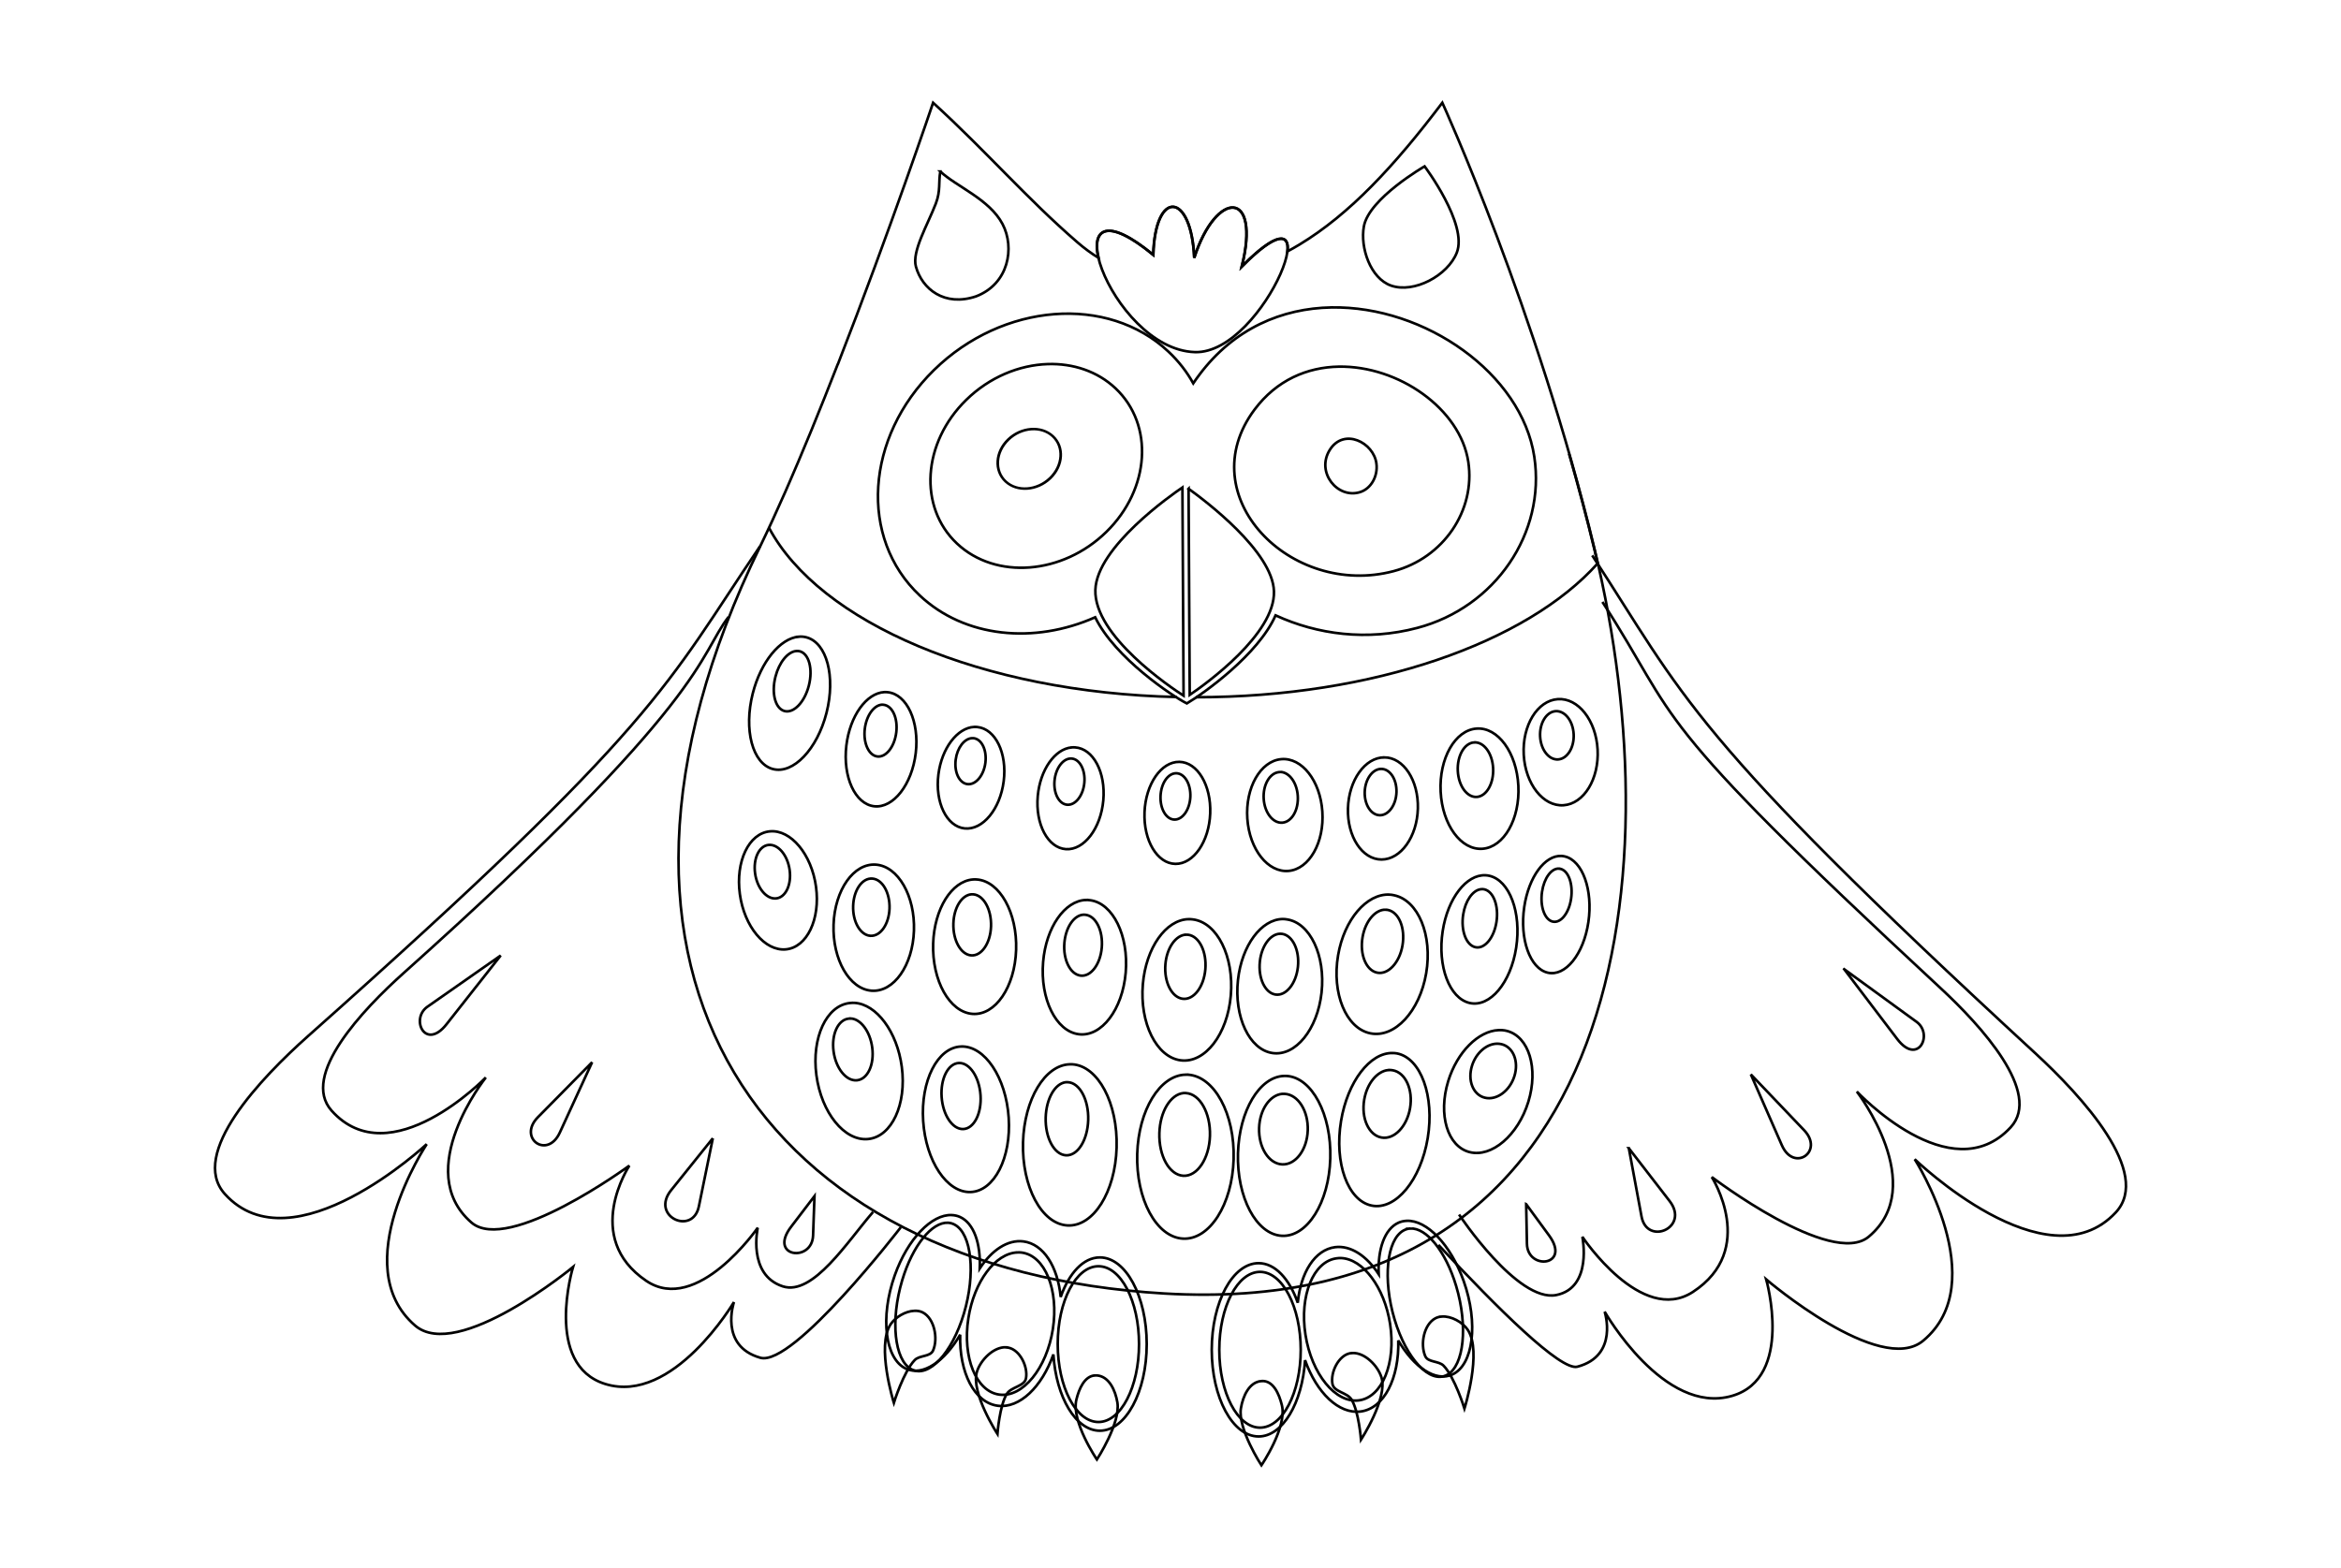 <?xml version="1.0" encoding="UTF-8" standalone="no"?>
<!-- Created with Inkscape (http://www.inkscape.org/) -->

<svg
   xmlns:dc="http://purl.org/dc/elements/1.1/"
   xmlns:cc="http://creativecommons.org/ns#"
   xmlns:rdf="http://www.w3.org/1999/02/22-rdf-syntax-ns#"
   xmlns:svg="http://www.w3.org/2000/svg"
   xmlns="http://www.w3.org/2000/svg"
   xmlns:sodipodi="http://sodipodi.sourceforge.net/DTD/sodipodi-0.dtd"
   xmlns:inkscape="http://www.inkscape.org/namespaces/inkscape"
   width="900"
   height="603"
   id="svg2"
   version="1.1"
   inkscape:version="0.48.4 r9939"
   sodipodi:docname="cute_owl_black_white_line_art_scalable_vector_graphics_svg_inkscape_adobe_illustrator_clip_art_clipart_coloring_book_colouring.svg">
  <defs
     id="defs4" />
  <sodipodi:namedview
     id="base"
     pagecolor="#ffffff"
     bordercolor="#666666"
     borderopacity="1.0"
     inkscape:pageopacity="0.0"
     inkscape:pageshadow="2"
     inkscape:zoom="1.4"
     inkscape:cx="466.04875"
     inkscape:cy="317.37273"
     inkscape:document-units="px"
     inkscape:current-layer="g4128"
     showgrid="false"
     inkscape:object-paths="true"
     inkscape:snap-intersection-paths="true"
     inkscape:object-nodes="true"
     inkscape:snap-smooth-nodes="true"
     inkscape:snap-global="false"
     fit-margin-top="0"
     fit-margin-left="0"
     fit-margin-right="0"
     fit-margin-bottom="0"
     inkscape:window-width="1600"
     inkscape:window-height="1138"
     inkscape:window-x="-8"
     inkscape:window-y="-8"
     inkscape:window-maximized="1" />
  <g
     inkscape:label="Layer 1"
     inkscape:groupmode="layer"
     id="layer1"
     transform="translate(-102.857,-140.791)">
    <g
       id="g4128"
       transform="matrix(1.575,0,0,1.575,-59.143,-427.68)"
       style="stroke:#000000;fill:none;stroke-width:0.635;stroke-miterlimit:4;stroke-dasharray:none">
      <path
         id="path3886"
         d="m 288.388,494.302 c -23.11,34.1 -24.111,42.992 -110.281,119.562 -11.539,10.254 -29.211,28.785 -20.375,38.594 16.564,18.387 49.281,-12.156 49.281,-12.156 0,0 -19.707,29.73 -2.844,44.281 10.38,8.957 38.562,-14.281 38.562,-14.281 0,0 -7.241,23.879 7.875,28.562 16.557,5.13 31.406,-20 31.406,-20 0,0 -3.693,10.719 6.438,13.594 8.04,2.281 34.304,-31.882 34.304,-31.882 m 131.214,4.324 c 14.435,15.541 29.881,30.814 33.92,29.745 10.181,-2.693 6.656,-13.438 6.656,-13.438 0,0 14.447,25.395 31.094,20.562 15.198,-4.412 8.344,-28.438 8.344,-28.438 0,0 27.774,23.739 38.312,14.969 17.121,-14.247 -2.062,-44.312 -2.062,-44.312 0,0 32.172,31.088 49.062,13 9.01,-9.649 -8.303,-28.448 -19.656,-38.906 -84.786,-78.101 -85.629,-87.023 -108.125,-121.531"
         style="fill:none;stroke:#000000;stroke-width:0.635;stroke-miterlimit:4;stroke-dasharray:none"
         inkscape:connector-curvature="0"
         sodipodi:nodetypes="csscscscsccscscscssc" />
      <path
         id="path3888"
         d="m 280.712,511.554 c -7.342,9.368 -4.687,20.175 -79.294,86.935 -9.991,8.94 -25.275,25.073 -17.625,33.625 14.341,16.032 37.656,-8.094 37.656,-8.094 0,0 -18.131,22.719 -3.531,35.406 8.987,7.81 38.562,-13.875 38.562,-13.875 0,0 -11.586,17.496 4.125,28.125 12.423,8.404 27.219,-12.969 27.219,-12.969 0,0 -2.577,11.477 6.094,14.312 7.409,2.423 15.88,-11.076 22.046,-18.15 m 143.044,0.624 c 0,0 14.262,21.511 23.722,19.652 8.951,-1.759 6.375,-14.219 6.375,-14.219 0,0 14.398,21.649 26.969,13.469 15.899,-10.346 4.625,-28.062 4.625,-28.062 0,0 29.187,22.21 38.312,14.562 14.825,-12.424 -2.906,-35.438 -2.906,-35.438 0,0 22.905,24.522 37.531,8.75 7.802,-8.414 -7.202,-24.82 -17.031,-33.938 -73.4,-68.085 -63.129,-64.276 -82.603,-94.361"
         style="fill:none;stroke:#000000;stroke-width:0.635;stroke-miterlimit:4;stroke-dasharray:none"
         inkscape:connector-curvature="0"
         sodipodi:nodetypes="csscscscsccscscscssc" />
      <path
         id="path3890"
         d="m 225.075,594.239 -17.875,12.5 c -4.259,2.981 -0.516,10.852 4.656,4.281 l 13.219,-16.781 z m 327.938,3.344 12.938,17.031 c 5.054,6.662 8.924,-1.13 4.719,-4.188 l -17.656,-12.844 z m -305.625,22.719 -13.219,13.406 c -5.052,5.121 2.295,10.403 5.344,3.75 l 7.875,-17.156 z m 282.844,2.969 7.562,17.281 c 2.93,6.706 10.397,1.554 5.438,-3.656 l -13,-13.625 z m -253.375,15.594 -10.188,12.688 c -5.145,6.408 5.303,11.173 6.781,3.938 l 3.406,-16.625 z m 223.594,2.438 3.094,16.656 c 1.348,7.261 11.873,2.718 6.844,-3.781 l -9.938,-12.875 z m -198.781,11.688 -5.719,7.5 c -5.64,7.402 5.129,8.762 5.375,2.125 l 0.344,-9.625 z m 173.719,1.969 0.188,9.656 c 0.127,6.641 10.881,5.439 5.375,-2.062 l -5.562,-7.594 z"
         style="fill:none;stroke:#000000;stroke-width:0.635;stroke-miterlimit:4;stroke-dasharray:none"
         inkscape:connector-curvature="0" />
      <path
         style="fill:none;stroke:#000000;stroke-width:1;stroke-miterlimit:4;stroke-dasharray:none"
         d="M 358.688 39.5 C 358.688 39.5 341.948 89.142 322.094 140 C 322.071 140.018 322.054 140.045 322.031 140.062 C 318.739 148.496 315.387 156.955 312 165.219 C 311.927 165.396 311.854 165.573 311.781 165.75 C 310.161 169.699 308.532 173.6 306.906 177.438 C 305.759 180.14 304.612 182.81 303.469 185.438 C 302.92 186.698 302.36 188.009 301.812 189.25 C 298.562 196.62 295.344 203.64 292.219 210.062 C 211.553 375.853 294.529 488.397 447.562 497.375 C 623.05 507.671 644.069 340.296 613.031 211.469 C 590.76 119.029 554.438 39.5 554.438 39.5 C 535.985 63.898 518.735 82.426 499.531 94.031 C 498.004 94.954 496.471 95.821 494.938 96.656 C 495.728 89.884 490.987 88.774 477.375 102.5 C 484.802 72.804 467.602 72.85 459.094 99.125 C 457.994 73.83 444.073 72.549 443.344 98 C 425.098 82.992 419.754 88.397 422.281 99.156 C 419.5 97.435 416.808 95.458 414.219 93.219 C 394.559 76.215 379.612 58.648 358.688 39.5 z "
         transform="matrix(0.635,0,0,0.635,102.857,360.934)"
         id="path3052" />
      <path
         id="path3068"
         d="m 290.544,489.77 c 12.288,23.129 51.921,40.299 99.56,41.355 m 4.659,0.051 c 43.416,0 80.863,-13.386 98.094,-32.688 -0.251,-1.1 -0.518,-2.19 -0.781,-3.281 -1.931,-8.015 -4.039,-15.873 -6.219,-23.469"
         style="fill:none;stroke:#000000;stroke-width:0.635;stroke-miterlimit:4;stroke-dasharray:none"
         inkscape:connector-curvature="0"
         sodipodi:nodetypes="ccccsc" />
      <path
         id="path4125"
         d="m 427.844,436 c -11.975,0.209 -23.738,5.086 -32.25,16.469 -0.516,0.69 -1.007,1.367 -1.469,2.062 -1.562,-2.81 -3.576,-5.407 -6.031,-7.719 -14.839,-13.971 -40.474,-11.963 -57.25,4.469 -16.776,16.432 -18.339,41.06 -3.5,55.031 11.014,10.37 27.971,11.935 42.844,5.344 4.857,9.992 19.007,19.368 22.375,21.031 4.187,-2.484 17.442,-11.939 21.656,-21.5 10.201,4.691 22.336,6.296 34.594,3.062 19.061,-5.028 31.373,-23.165 28.562,-41.781 C 474.307,452.151 450.704,435.601 427.844,436 z"
         style="fill:none;fill-opacity:1;stroke:#000000;stroke-width:0.635;stroke-miterlimit:4;stroke-dasharray:none"
         inkscape:connector-curvature="0" />
      <path
         sodipodi:nodetypes="cccsc"
         inkscape:connector-curvature="0"
         id="path3079"
         d="m 384.347,423.159 c 0.463,-16.159 9.302,-15.346 10,0.714 5.402,-16.683 16.323,-16.712 11.607,2.143 23.299,-23.494 5.693,21.421 -11.429,20.893 -20.696,-0.639 -36.379,-45.302 -10.179,-23.75 z"
         style="fill:none;stroke:#000000;stroke-width:0.635;stroke-miterlimit:4;stroke-dasharray:none" />
      <path
         id="path3087"
         d="m 358.606,449.833 c -6.982,0.224 -14.231,3.191 -19.906,8.75 -10.683,10.463 -11.699,26.166 -2.25,35.062 9.449,8.896 25.786,7.619 36.469,-2.844 10.683,-10.463 11.668,-26.166 2.219,-35.062 -4.429,-4.17 -10.371,-6.104 -16.531,-5.906 z m 71.031,0.625 c -7.642,0.133 -15.13,3.236 -20.562,10.5 -15.726,21.029 8.786,46.072 33.938,39.438 12.164,-3.209 20.044,-14.807 18.25,-26.688 -1.958,-12.967 -17.036,-23.504 -31.625,-23.25 z"
         style="fill:none;fill-opacity:1;stroke:#000000;stroke-width:0.635;stroke-miterlimit:4;stroke-dasharray:none"
         inkscape:connector-curvature="0" />
      <path
         transform="matrix(0.165,0.153,-0.152,0.146,369.512,350.19)"
         d="m 377.5,477.719 c 0,20.908 -13.831,37.857 -30.893,37.857 -17.062,0 -30.893,-16.949 -30.893,-37.857 0,-20.908 13.831,-37.857 30.893,-37.857 17.062,0 30.893,16.949 30.893,37.857 z"
         sodipodi:ry="37.857143"
         sodipodi:rx="30.892857"
         sodipodi:cy="477.71933"
         sodipodi:cx="346.60715"
         id="path3089"
         style="fill:none;fill-opacity:1;stroke:#000000;stroke-width:2.919;stroke-miterlimit:4;stroke-dasharray:none"
         sodipodi:type="arc" />
      <path
         sodipodi:nodetypes="ssss"
         inkscape:connector-curvature="0"
         id="path3093"
         d="m 438.839,474.128 c 0.392,3.102 -1.325,6.124 -3.981,6.962 -5.491,1.732 -10.848,-4.804 -7.414,-10.294 3.45,-5.517 10.744,-1.826 11.395,3.332 z"
         style="fill:none;fill-opacity:1;stroke:#000000;stroke-width:0.635;stroke-miterlimit:4;stroke-dasharray:none" />
      <path
         id="path3095"
         d="m 391.481,479.958 c -2.715,1.841 -20.909,14.558 -21.25,25 -0.368,11.276 18.455,23.86 21.531,25.844 l -0.281,-50.844 z m 1.5,0.312 0.281,50.344 c 3.938,-2.687 20.908,-14.883 20.562,-25.312 -0.321,-9.702 -16.697,-22.051 -20.844,-25.031 z"
         style="fill:none;fill-opacity:1;stroke:#000000;stroke-width:0.635;stroke-miterlimit:4;stroke-dasharray:none"
         inkscape:connector-curvature="0" />
      <path
         sodipodi:nodetypes="csscsc"
         inkscape:connector-curvature="0"
         id="path3872"
         d="m 332.383,402.802 c -0.482,2.663 0.112,4.695 -1.101,7.846 -2.015,5.234 -5.875,11.672 -4.856,15.377 1.507,5.48 6.971,9.866 14.676,7.274 7.972,-3.041 9.514,-11.866 6.477,-17.649 -3.202,-6.097 -11.316,-9.172 -15.196,-12.848 z"
         style="fill:none;stroke:#000000;stroke-width:0.635;stroke-miterlimit:4;stroke-dasharray:none" />
      <path
         sodipodi:nodetypes="csssc"
         inkscape:connector-curvature="0"
         id="path3874"
         d="m 450.597,401.552 c 0,0 -13.568,7.812 -14.821,14.643 -0.957,5.214 1.609,12.7 6.607,14.464 5.648,1.994 13.877,-2.463 16.071,-8.036 2.746,-6.975 -7.857,-21.071 -7.857,-21.071 z"
         style="fill:none;stroke:#000000;stroke-width:0.635;stroke-miterlimit:4;stroke-dasharray:none" />
      <path
         id="path3898"
         d="m 297.794,516.395 c -4.485,0.418 -9.209,6.072 -11.188,13.844 -2.261,8.882 -0.067,17.157 4.906,18.469 4.973,1.311 10.833,-4.837 13.094,-13.719 2.261,-8.882 0.067,-17.126 -4.906,-18.438 -0.622,-0.164 -1.266,-0.216 -1.906,-0.156 z m 20.906,13.531 c -4.348,0.245 -8.39,5.824 -9.25,13.031 -0.917,7.688 2.144,14.332 6.812,14.844 4.669,0.512 9.208,-5.312 10.125,-13 0.917,-7.688 -2.144,-14.332 -6.812,-14.844 -0.292,-0.032 -0.585,-0.048 -0.875,-0.031 z m 164.406,1.719 c -4.975,0.347 -8.701,6.408 -8.312,13.562 0.388,7.154 4.744,12.691 9.719,12.344 4.975,-0.347 8.701,-6.44 8.312,-13.594 -0.388,-7.154 -4.744,-12.66 -9.719,-12.312 z m -142.469,6.781 c -4.103,0.218 -7.907,5.186 -8.719,11.594 -0.866,6.835 2.001,12.732 6.406,13.188 4.406,0.455 8.666,-4.696 9.531,-11.531 0.866,-6.835 -2.001,-12.763 -6.406,-13.219 -0.275,-0.029 -0.539,-0.046 -0.812,-0.031 z m 122.625,0.406 c -5.24,0.393 -9.159,7.304 -8.75,15.406 0.409,8.103 4.979,14.331 10.219,13.938 5.24,-0.393 9.159,-7.272 8.75,-15.375 -0.409,-8.103 -4.979,-14.362 -10.219,-13.969 z m -98.812,4.594 c -4.092,0.366 -7.701,5.442 -8.281,11.875 -0.619,6.862 2.456,12.673 6.875,12.969 4.419,0.296 8.506,-5.044 9.125,-11.906 0.619,-6.862 -2.456,-12.641 -6.875,-12.938 -0.276,-0.018 -0.571,-0.024 -0.844,0 z m 76.312,2.438 c -4.711,-0.006 -8.688,5.588 -8.875,12.469 -0.188,6.881 3.477,12.463 8.188,12.469 4.711,0.006 8.688,-5.556 8.875,-12.438 0.188,-6.881 -3.477,-12.494 -8.188,-12.5 z m -25.188,0.438 c -5.054,0.473 -8.761,6.973 -8.25,14.5 0.511,7.527 5.04,13.254 10.094,12.781 5.054,-0.473 8.729,-6.973 8.219,-14.5 -0.511,-7.527 -5.008,-13.254 -10.062,-12.781 z m -24.844,0.656 c -4.428,-0.071 -8.231,5.428 -8.5,12.312 -0.269,6.885 3.103,12.523 7.531,12.594 4.428,0.071 8.231,-5.428 8.5,-12.312 0.269,-6.885 -3.103,-12.523 -7.531,-12.594 z m -99.969,16.969 c -5.131,0.492 -8.398,7.359 -7.312,15.312 1.085,7.953 6.119,13.992 11.25,13.5 5.131,-0.492 8.429,-7.328 7.344,-15.281 -1.085,-7.953 -6.151,-14.023 -11.281,-13.531 z m 193.25,6 c -4.058,-0.205 -8.009,5.122 -9.094,12.469 -1.157,7.837 1.391,15.011 5.719,16.031 4.327,1.021 8.781,-4.507 9.938,-12.344 1.157,-7.837 -1.423,-15.011 -5.75,-16.031 -0.27,-0.064 -0.542,-0.111 -0.812,-0.125 z m -167.344,2.125 c -5.414,-0.406 -10.053,6.163 -10.344,14.656 -0.291,8.493 3.867,15.719 9.281,16.125 5.414,0.406 10.053,-6.163 10.344,-14.656 0.291,-8.493 -3.867,-15.719 -9.281,-16.125 z m 148.781,2.594 c -4.643,-0.225 -9.197,5.582 -10.438,13.625 -1.324,8.579 1.642,16.445 6.594,17.562 4.951,1.117 10.02,-4.921 11.344,-13.5 1.324,-8.579 -1.611,-16.445 -6.562,-17.562 -0.309,-0.07 -0.628,-0.11 -0.938,-0.125 z m -125.156,1.031 c -5.134,0.445 -9.374,7.13 -9.656,15.625 -0.301,9.062 4.001,16.755 9.594,17.188 5.593,0.433 10.356,-6.563 10.656,-15.625 0.301,-9.062 -3.97,-16.755 -9.562,-17.188 -0.35,-0.027 -0.689,-0.03 -1.031,0 z m 101.719,3.688 c -5.571,-0.244 -11.043,6.083 -12.531,14.812 -1.588,9.312 1.935,17.85 7.875,19.062 5.94,1.213 12.037,-5.345 13.625,-14.656 1.588,-9.312 -1.935,-17.85 -7.875,-19.062 -0.371,-0.076 -0.722,-0.14 -1.094,-0.156 z m -74.094,1.312 c -5.15,0.181 -9.721,6.655 -10.438,15.125 -0.765,9.035 3.124,16.937 8.688,17.656 5.563,0.719 10.704,-6.028 11.469,-15.062 0.765,-9.035 -3.124,-16.937 -8.688,-17.656 -0.348,-0.045 -0.688,-0.075 -1.031,-0.062 z m 48.062,4.656 c -5.24,0.061 -10.013,6.427 -10.938,14.875 -0.986,9.011 2.767,16.995 8.406,17.844 5.639,0.848 11.014,-5.77 12,-14.781 0.986,-9.011 -2.799,-16.995 -8.438,-17.844 -0.352,-0.053 -0.682,-0.098 -1.031,-0.094 z m -23.062,0.031 c -5.488,0.191 -10.33,6.967 -11.094,15.875 -0.815,9.502 3.322,17.838 9.25,18.594 5.928,0.756 11.404,-6.342 12.219,-15.844 0.815,-9.502 -3.322,-17.806 -9.25,-18.562 -0.371,-0.047 -0.759,-0.075 -1.125,-0.062 z m -81.469,20.438 c -0.358,-0.022 -0.734,-0.004 -1.094,0.031 -5.756,0.568 -9.436,8.447 -8.219,17.625 1.217,9.178 6.869,16.161 12.625,15.594 5.756,-0.568 9.436,-8.447 8.219,-17.625 -1.141,-8.605 -6.163,-15.292 -11.531,-15.625 z m 157.156,6.656 c -4.88,0.238 -10.054,5.318 -12.25,12.469 -2.509,8.172 -0.182,15.928 5.219,17.312 5.401,1.384 11.835,-4.109 14.344,-12.281 2.509,-8.172 0.151,-15.928 -5.25,-17.312 -0.675,-0.173 -1.365,-0.221 -2.062,-0.188 z m -131.156,4 c -5.771,0.225 -9.897,8.377 -9.25,18.188 0.647,9.811 5.823,17.568 11.594,17.344 5.771,-0.225 9.929,-8.346 9.281,-18.156 -0.647,-9.811 -5.854,-17.6 -11.625,-17.375 z m 105.312,1.594 c -5.497,-0.107 -10.969,6.979 -12.562,16.594 -1.7,10.256 1.652,19.497 7.5,20.656 5.848,1.159 11.956,-6.213 13.656,-16.469 1.7,-10.256 -1.652,-19.528 -7.5,-20.688 -0.365,-0.072 -0.727,-0.087 -1.094,-0.094 z m -78.781,2.75 c -6.054,0.182 -11.099,8.505 -11.406,19.031 -0.317,10.865 4.532,19.952 10.844,20.312 6.312,0.36 11.683,-8.135 12,-19 0.317,-10.865 -4.532,-19.983 -10.844,-20.344 -0.197,-0.011 -0.398,-0.006 -0.594,0 z m 28.219,2.531 c -6.231,0.185 -11.434,8.637 -11.75,19.344 -0.326,11.052 4.659,20.321 11.156,20.688 6.497,0.367 12.049,-8.323 12.375,-19.375 0.326,-11.052 -4.691,-20.29 -11.188,-20.656 -0.203,-0.011 -0.393,-0.006 -0.594,0 z m 24.094,0.312 c -5.965,0.181 -10.947,8.439 -11.25,18.875 -0.313,10.772 4.468,19.799 10.688,20.156 6.22,0.357 11.531,-8.103 11.844,-18.875 0.313,-10.772 -4.468,-19.799 -10.688,-20.156 -0.194,-0.011 -0.401,-0.006 -0.594,0 z"
         style="fill:none;stroke:#000000;stroke-width:0.635;stroke-miterlimit:4;stroke-dasharray:none"
         inkscape:connector-curvature="0" />
      <path
         id="path3900"
         d="m 297.2,519.895 c -2.036,0.19 -4.165,2.754 -5.062,6.281 -1.026,4.031 -0.038,7.78 2.219,8.375 2.257,0.595 4.911,-2.187 5.938,-6.219 1.026,-4.031 0.038,-7.78 -2.219,-8.375 -0.282,-0.074 -0.584,-0.09 -0.875,-0.062 z m 20.969,13.094 c -1.973,0.111 -3.828,2.635 -4.219,5.906 -0.416,3.489 0.975,6.518 3.094,6.75 2.119,0.232 4.177,-2.417 4.594,-5.906 0.416,-3.489 -0.975,-6.486 -3.094,-6.719 -0.132,-0.015 -0.243,-0.039 -0.375,-0.031 z m 164.406,1.594 c -2.258,0.158 -3.958,2.94 -3.781,6.188 0.176,3.247 2.148,5.751 4.406,5.594 2.258,-0.158 3.958,-2.94 3.781,-6.188 -0.176,-3.247 -2.148,-5.751 -4.406,-5.594 z m -142.469,6.594 c -1.862,0.099 -3.6,2.342 -3.969,5.25 -0.393,3.102 0.907,5.762 2.906,5.969 2,0.207 3.951,-2.116 4.344,-5.219 0.393,-3.102 -0.907,-5.793 -2.906,-6 -0.125,-0.013 -0.251,-0.007 -0.375,0 z m 122.562,1.031 c -2.378,0.179 -4.154,3.291 -3.969,6.969 0.186,3.678 2.278,6.522 4.656,6.344 2.378,-0.179 4.154,-3.322 3.969,-7 -0.186,-3.678 -2.278,-6.491 -4.656,-6.312 z m -98.25,3.938 c -2.006,-0.134 -3.875,2.292 -4.156,5.406 -0.281,3.115 1.119,5.741 3.125,5.875 2.006,0.134 3.875,-2.26 4.156,-5.375 0.281,-3.115 -1.119,-5.772 -3.125,-5.906 z m 75.594,2.531 c -2.138,-0.003 -3.946,2.533 -4.031,5.656 -0.085,3.123 1.581,5.654 3.719,5.656 2.138,0.003 3.946,-2.533 4.031,-5.656 0.085,-3.123 -1.581,-5.654 -3.719,-5.656 z m -24.531,0.75 c -0.141,-0.008 -0.263,0.018 -0.406,0.031 -2.294,0.215 -3.982,3.146 -3.75,6.562 0.232,3.416 2.3,5.996 4.594,5.781 2.294,-0.215 3.951,-3.146 3.719,-6.562 -0.217,-3.203 -2.04,-5.692 -4.156,-5.812 z m -25.5,0.312 c -2.01,-0.032 -3.722,2.469 -3.844,5.594 -0.122,3.125 1.396,5.686 3.406,5.719 2.01,0.032 3.753,-2.469 3.875,-5.594 0.122,-3.125 -1.428,-5.686 -3.438,-5.719 z m -99.5,17.5 c -2.329,0.223 -3.805,3.328 -3.312,6.938 0.492,3.61 2.796,6.348 5.125,6.125 2.329,-0.223 3.805,-3.328 3.312,-6.938 -0.492,-3.61 -2.796,-6.348 -5.125,-6.125 z m 192.906,5.781 c -1.842,-0.093 -3.633,2.322 -4.125,5.656 -0.525,3.557 0.63,6.818 2.594,7.281 1.964,0.463 3.975,-2.037 4.5,-5.594 0.525,-3.557 -0.63,-6.818 -2.594,-7.281 -0.123,-0.029 -0.252,-0.056 -0.375,-0.062 z m -168.062,2.438 c -2.256,0.189 -4.095,3.042 -4.219,6.656 -0.132,3.855 1.73,7.128 4.188,7.312 2.457,0.184 4.555,-2.802 4.688,-6.656 0.132,-3.855 -1.73,-7.128 -4.188,-7.312 -0.154,-0.011 -0.318,-0.013 -0.469,0 z m 149,2.594 c -1.956,0.239 -3.787,2.78 -4.312,6.188 -0.601,3.894 0.721,7.462 2.969,7.969 2.247,0.507 4.556,-2.262 5.156,-6.156 0.601,-3.894 -0.721,-7.462 -2.969,-7.969 -0.281,-0.063 -0.564,-0.065 -0.844,-0.031 z m -124.375,1.25 c -2.33,0.202 -4.247,3.238 -4.375,7.094 -0.136,4.113 1.805,7.616 4.344,7.812 2.538,0.197 4.707,-2.981 4.844,-7.094 0.136,-4.113 -1.805,-7.616 -4.344,-7.812 -0.159,-0.012 -0.313,-0.013 -0.469,0 z m 101.188,3.75 c -2.528,-0.111 -5.012,2.757 -5.688,6.719 -0.721,4.226 0.867,8.106 3.562,8.656 2.696,0.55 5.467,-2.43 6.188,-6.656 0.721,-4.226 -0.867,-8.106 -3.562,-8.656 -0.169,-0.034 -0.331,-0.055 -0.5,-0.062 z m -73.75,1.219 c -2.338,0.082 -4.393,3.031 -4.719,6.875 -0.347,4.101 1.413,7.674 3.938,8 2.525,0.326 4.84,-2.743 5.188,-6.844 0.347,-4.101 -1.413,-7.674 -3.938,-8 -0.158,-0.02 -0.313,-0.037 -0.469,-0.031 z m 47.969,4.656 c -2.378,0.028 -4.549,2.916 -4.969,6.75 -0.448,4.09 1.253,7.709 3.812,8.094 2.559,0.385 5.021,-2.629 5.469,-6.719 0.448,-4.09 -1.284,-7.709 -3.844,-8.094 -0.16,-0.024 -0.31,-0.033 -0.469,-0.031 z m -22.969,0.219 c -2.491,0.086 -4.716,3.176 -5.062,7.219 -0.37,4.313 1.528,8.094 4.219,8.438 2.691,0.343 5.161,-2.875 5.531,-7.188 0.37,-4.313 -1.497,-8.094 -4.188,-8.438 -0.168,-0.021 -0.334,-0.037 -0.5,-0.031 z m -81.844,20.469 c -0.162,-0.01 -0.337,0.015 -0.5,0.031 -2.612,0.258 -4.271,3.834 -3.719,8 0.552,4.166 3.106,7.32 5.719,7.062 2.612,-0.258 4.271,-3.834 3.719,-8 -0.518,-3.905 -2.782,-6.943 -5.219,-7.094 z m 157.75,6.156 c -2.547,0.026 -5.134,2.219 -6.125,5.375 -1.133,3.607 0.27,7.106 3.125,7.812 2.855,0.707 6.086,-1.643 7.219,-5.25 1.133,-3.607 -0.27,-7.106 -3.125,-7.812 -0.357,-0.088 -0.73,-0.129 -1.094,-0.125 z m -131.375,4.719 c -2.619,0.102 -4.513,3.797 -4.219,8.25 0.294,4.453 2.662,7.977 5.281,7.875 2.619,-0.102 4.513,-3.797 4.219,-8.25 -0.294,-4.453 -2.662,-7.977 -5.281,-7.875 z m 104.781,1.719 c -2.679,0.284 -5.164,3.255 -5.844,7.219 -0.777,4.53 1.099,8.668 4.188,9.25 3.088,0.582 6.223,-2.627 7,-7.156 0.777,-4.53 -1.099,-8.668 -4.188,-9.25 -0.386,-0.073 -0.773,-0.103 -1.156,-0.062 z m -78.688,2.969 c -2.629,0.308 -4.771,4.002 -4.906,8.625 -0.144,4.932 2.073,9.055 4.938,9.219 2.865,0.164 5.294,-3.693 5.438,-8.625 0.144,-4.932 -2.073,-9.055 -4.938,-9.219 -0.179,-0.01 -0.356,-0.021 -0.531,0 z m 28.688,2.656 c -3.13,0.348 -5.683,4.522 -5.844,9.75 -0.171,5.577 2.433,10.253 5.844,10.438 3.41,0.185 6.329,-4.173 6.5,-9.75 0.171,-5.577 -2.465,-10.253 -5.875,-10.438 -0.213,-0.012 -0.416,-0.023 -0.625,0 z m 24.125,0.188 c -3.01,0.297 -5.47,3.849 -5.625,8.312 -0.165,4.761 2.345,8.748 5.625,8.906 3.28,0.158 6.085,-3.551 6.25,-8.312 0.165,-4.761 -2.376,-8.748 -5.656,-8.906 -0.205,-0.01 -0.393,-0.02 -0.594,0 z"
         style="fill:none;fill-opacity:1;stroke:#000000;stroke-width:0.635;stroke-miterlimit:4;stroke-dasharray:none"
         inkscape:connector-curvature="0" />
      <path
         id="path3998"
         d="m 335.169,657.614 c -4.875,-0.218 -10.732,5.769 -13.906,14.719 -3.627,10.228 -2.385,20.455 2.781,22.812 4.065,1.855 9.354,-1.729 13.188,-8.312 -0.256,9.2 3.456,16.606 9.188,17.344 5.337,0.687 10.766,-4.61 13.562,-12.531 0.679,10.488 5.492,18.625 11.344,18.625 6.318,0 11.438,-9.469 11.438,-21.156 0,-11.688 -5.12,-21.156 -11.438,-21.156 -4.025,0 -7.524,3.843 -9.562,9.656 -0.71,-7.388 -4.169,-12.929 -9.094,-13.562 -3.845,-0.495 -7.732,2.132 -10.656,6.594 0.248,-6.08 -1.428,-11.018 -4.812,-12.562 -0.646,-0.295 -1.335,-0.438 -2.031,-0.469 z m 111.062,1.406 c -0.696,0.031 -1.385,0.174 -2.031,0.469 -3.385,1.545 -5.06,6.483 -4.812,12.562 -2.924,-4.462 -6.811,-7.089 -10.656,-6.594 -4.925,0.634 -8.384,6.174 -9.094,13.562 -2.039,-5.814 -5.537,-9.656 -9.562,-9.656 -6.318,0 -11.438,9.469 -11.438,21.156 0,11.688 5.12,21.156 11.438,21.156 5.852,0 10.664,-8.137 11.344,-18.625 2.796,7.921 8.226,13.218 13.562,12.531 5.731,-0.738 9.444,-8.144 9.188,-17.344 3.833,6.583 9.122,10.168 13.188,8.312 5.166,-2.358 6.408,-12.585 2.781,-22.812 -3.174,-8.949 -9.031,-14.937 -13.906,-14.719 z"
         style="fill:none;stroke:#000000;stroke-width:0.635;stroke-miterlimit:4;stroke-dasharray:none"
         inkscape:connector-curvature="0" />
      <path
         id="path4013"
         d="m 334.263,659.489 c -3.924,-0.208 -8.633,5.533 -11.188,14.062 -2.919,9.748 -1.908,19.472 2.25,21.719 4.158,2.247 9.893,-3.845 12.812,-13.594 2.919,-9.748 1.908,-19.472 -2.25,-21.719 -0.52,-0.281 -1.064,-0.439 -1.625,-0.469 z m 112.844,1.406 c -0.561,0.03 -1.105,0.188 -1.625,0.469 -4.158,2.247 -5.138,11.97 -2.219,21.719 2.919,9.748 8.654,15.81 12.812,13.562 4.158,-2.247 5.138,-11.97 2.219,-21.719 -2.554,-8.53 -7.264,-14.239 -11.188,-14.031 z m -95.938,5.844 c -5.342,0.218 -10.537,7.083 -11.938,16.062 -1.494,9.578 1.894,17.923 7.594,18.656 5.699,0.734 11.537,-6.422 13.031,-16 1.494,-9.578 -1.926,-17.954 -7.625,-18.688 -0.356,-0.046 -0.706,-0.046 -1.062,-0.031 z m 79.031,1.375 c -0.356,-0.015 -0.706,0.017 -1.062,0.062 -5.699,0.734 -9.119,9.079 -7.625,18.656 1.494,9.578 7.332,16.765 13.031,16.031 5.699,-0.734 9.119,-9.11 7.625,-18.688 -1.401,-8.979 -6.626,-15.844 -11.969,-16.062 z m -59.219,2 c -5.482,0 -9.938,8.499 -9.938,19 0,10.501 4.456,19.031 9.938,19.031 5.482,0 9.906,-8.53 9.906,-19.031 0,-10.501 -4.424,-19 -9.906,-19 z m 39.438,1.375 c -5.482,0 -9.938,8.53 -9.938,19.031 0,10.501 4.456,19 9.938,19 5.482,0 9.938,-8.499 9.938,-19 0,-10.501 -4.456,-19.031 -9.938,-19.031 z"
         style="fill:none;fill-opacity:1;stroke:#000000;stroke-width:0.635;stroke-miterlimit:4;stroke-dasharray:none"
         inkscape:connector-curvature="0" />
      <path
         id="path4019"
         d="m 326.075,680.989 c -2.194,0.08 -4.649,1.545 -5.812,3.281 -3.564,5.321 0.781,19.188 0.781,19.188 0,0 2.391,-7.663 5.094,-10.438 1.17,-1.201 3.794,-0.777 4.469,-2.312 1.29,-2.934 0.344,-7.834 -2.5,-9.312 -0.618,-0.321 -1.3,-0.433 -2.031,-0.406 z m 128.719,1.406 c -0.535,0.04 -1.068,0.165 -1.531,0.406 -2.844,1.479 -3.79,6.347 -2.5,9.281 0.675,1.535 3.298,1.111 4.469,2.312 2.703,2.775 5.094,10.469 5.094,10.469 0,0 4.376,-13.897 0.812,-19.219 -1.26,-1.881 -4.024,-3.421 -6.344,-3.25 z m -106.375,7.5 c -3.001,-0.134 -6.203,3.078 -7.094,5.969 -1.569,5.091 5,15.188 5,15.188 0,0 0.521,-6.965 2.312,-9.812 1.06,-1.684 4.288,-1.795 4.656,-3.75 0.533,-2.83 -1.458,-6.932 -4.281,-7.5 -0.198,-0.04 -0.394,-0.085 -0.594,-0.094 z m 84.562,1.406 c -0.2,0.009 -0.396,0.023 -0.594,0.062 -2.823,0.568 -4.814,4.67 -4.281,7.5 0.368,1.955 3.565,2.066 4.625,3.75 1.792,2.847 2.344,9.844 2.344,9.844 0,0 6.569,-10.097 5,-15.188 -0.891,-2.891 -4.092,-6.103 -7.094,-5.969 z m -62.875,5.469 c -2.528,0.186 -3.855,3.251 -4.5,5.875 -1.323,5.382 5,14.656 5,14.656 0,0 5.837,-8.942 5,-13.938 -0.494,-2.95 -2.018,-6.356 -5,-6.594 -0.18,-0.014 -0.331,-0.012 -0.5,0 z m 40.656,1.375 c -2.982,0.238 -4.506,3.675 -5,6.625 -0.837,4.995 5,13.938 5,13.938 0,0 6.323,-9.274 5,-14.656 -0.688,-2.799 -2.127,-6.136 -5,-5.906 z"
         style="fill:none;fill-opacity:1;stroke:#000000;stroke-width:0.635;stroke-miterlimit:4;stroke-dasharray:none"
         inkscape:connector-curvature="0" />
    </g>
  </g>
</svg>
